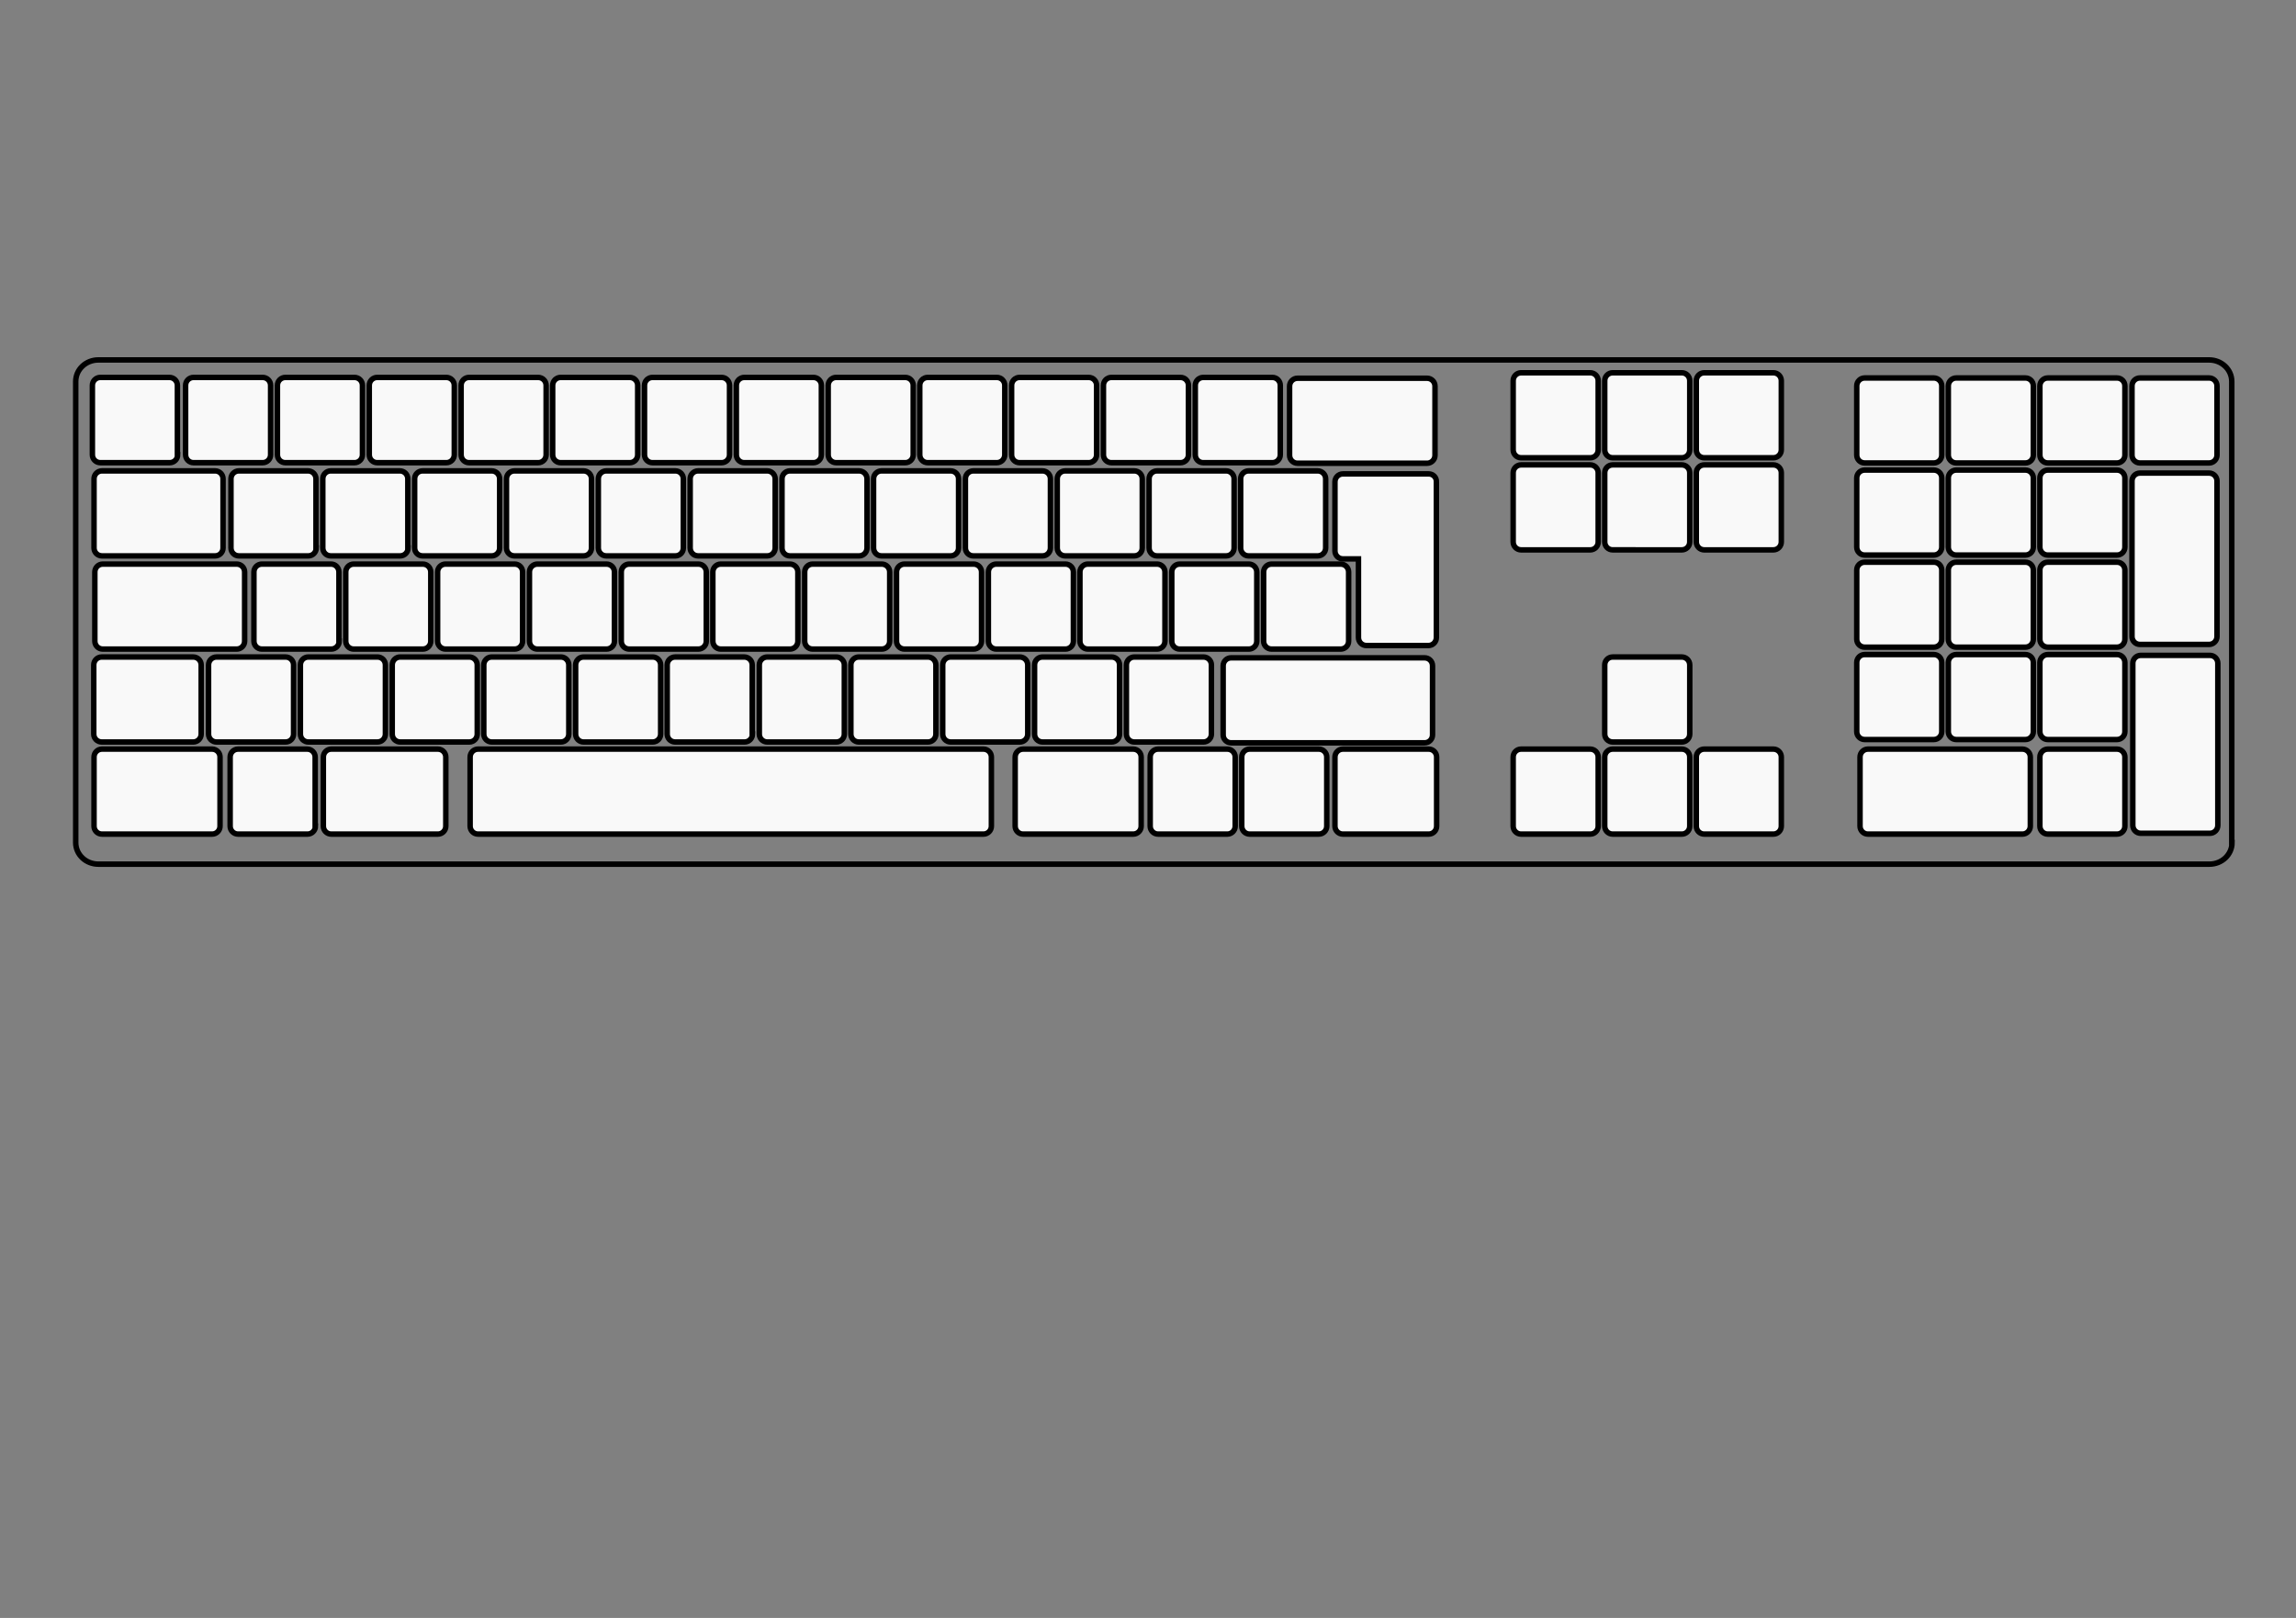 <?xml version="1.0" encoding="utf-8"?>
<svg version="1.1" xmlns="http://www.w3.org/2000/svg" xmlns:xlink="http://www.w3.org/1999/xlink" x="0px" y="0px" viewBox="0 0 840 592" style="enable-background:new 0 0 840 592;" xml:space="preserve">
<rect x="0" y="0" width="840" height="592" fill="#808080" stroke="none"/>
<style type="text/css">
	.st0{fill:none;stroke:#000000;stroke-width:2;}
	.st1{fill:#F9F9F9;stroke:#000000;stroke-width:2;}
</style>
<g id="Calque_6">
	<path class="st0" d="M816.6,308.3c0,4.4-3.7,7.9-8.3,7.9H36c-4.6,0-8.3-3.5-8.3-7.9V139.6c0-4.4,3.7-7.9,8.3-7.9h772.2
		c4.6,0,8.3,3.5,8.3,7.9V308.3z"/>
</g>
<g id="svg__layer-6">
	<g>
		<path class="st1" d="M618.2,302.3c0,1.6-1.3,2.9-2.9,2.9H590c-1.6,0-2.9-1.3-2.9-2.9V277c0-1.6,1.3-2.9,2.9-2.9h25.3
			c1.6,0,2.9,1.3,2.9,2.9V302.3z"/>
		<path class="st1" d="M584.7,302.3c0,1.6-1.3,2.9-2.9,2.9h-25.3c-1.6,0-2.9-1.3-2.9-2.9V277c0-1.6,1.3-2.9,2.9-2.9h25.3
			c1.6,0,2.9,1.3,2.9,2.9V302.3z"/>
		<path class="st1" d="M742.8,302.3c0,1.6-1.3,2.9-2.9,2.9h-56.5c-1.6,0-2.9-1.3-2.9-2.9V277c0-1.6,1.3-2.9,2.9-2.9h56.5
			c1.6,0,2.9,1.3,2.9,2.9V302.3z"/>
		<path class="st1" d="M777.4,302.3c0,1.6-1.3,2.9-2.9,2.9h-25.3c-1.6,0-2.9-1.3-2.9-2.9V277c0-1.6,1.3-2.9,2.9-2.9h25.3
			c1.6,0,2.9,1.3,2.9,2.9V302.3z"/>
		<path class="st1" d="M651.7,302.3c0,1.6-1.3,2.9-2.9,2.9h-25.3c-1.6,0-2.9-1.3-2.9-2.9V277c0-1.6,1.3-2.9,2.9-2.9h25.3
			c1.6,0,2.9,1.3,2.9,2.9V302.3z"/>
		<path class="st1" d="M525.6,302.3c0,1.6-1.3,2.9-2.9,2.9h-31.4c-1.6,0-2.9-1.3-2.9-2.9V277c0-1.6,1.3-2.9,2.9-2.9h31.4
			c1.6,0,2.9,1.3,2.9,2.9V302.3z"/>
		<path class="st1" d="M80.5,302.3c0,1.6-1.3,2.9-2.9,2.9H37.3c-1.6,0-2.9-1.3-2.9-2.9V277c0-1.6,1.3-2.9,2.9-2.9h40.3
			c1.6,0,2.9,1.3,2.9,2.9V302.3z"/>
		<path class="st1" d="M115.4,302.3c0,1.6-1.3,2.9-2.9,2.9H87.1c-1.6,0-2.9-1.3-2.9-2.9V277c0-1.6,1.3-2.9,2.9-2.9h25.3
			c1.6,0,2.9,1.3,2.9,2.9V302.3z"/>
		<path class="st1" d="M451.9,302.3c0,1.6-1.3,2.9-2.9,2.9h-25.3c-1.6,0-2.9-1.3-2.9-2.9V277c0-1.6,1.3-2.9,2.9-2.9H449
			c1.6,0,2.9,1.3,2.9,2.9V302.3z"/>
		<path class="st1" d="M485.4,302.3c0,1.6-1.3,2.9-2.9,2.9h-25.3c-1.6,0-2.9-1.3-2.9-2.9V277c0-1.6,1.3-2.9,2.9-2.9h25.3
			c1.6,0,2.9,1.3,2.9,2.9V302.3z"/>
		<path class="st1" d="M163.1,302.3c0,1.6-1.3,2.9-2.9,2.9h-39c-1.6,0-2.9-1.3-2.9-2.9V277c0-1.6,1.3-2.9,2.9-2.9h39
			c1.6,0,2.9,1.3,2.9,2.9V302.3z"/>
		<path class="st1" d="M417.5,302.3c0,1.6-1.3,2.9-2.9,2.9h-40.3c-1.6,0-2.9-1.3-2.9-2.9V277c0-1.6,1.3-2.9,2.9-2.9h40.3
			c1.6,0,2.9,1.3,2.9,2.9V302.3z"/>
		<path class="st1" d="M362.7,302.3c0,1.6-1.3,2.9-2.9,2.9H174.9c-1.6,0-2.9-1.3-2.9-2.9V277c0-1.6,1.3-2.9,2.9-2.9h184.9
			c1.6,0,2.9,1.3,2.9,2.9V302.3z"/>
	</g>
</g>
<g id="svg__layer-5">
	<g>
		<path class="st1" d="M743.9,267.7c0,1.6-1.3,2.9-2.9,2.9h-25.3c-1.6,0-2.9-1.3-2.9-2.9v-25.3c0-1.6,1.3-2.9,2.9-2.9H741
			c1.6,0,2.9,1.3,2.9,2.9V267.7z"/>
		<path class="st1" d="M618.2,268.6c0,1.6-1.3,2.9-2.9,2.9H590c-1.6,0-2.9-1.3-2.9-2.9v-25.3c0-1.6,1.3-2.9,2.9-2.9h25.3
			c1.6,0,2.9,1.3,2.9,2.9V268.6z"/>
		<path class="st1" d="M208.1,268.6c0,1.6-1.3,2.9-2.9,2.9h-25.3c-1.6,0-2.9-1.3-2.9-2.9v-25.3c0-1.6,1.3-2.9,2.9-2.9h25.3
			c1.6,0,2.9,1.3,2.9,2.9V268.6z"/>
		<path class="st1" d="M376,268.6c0,1.6-1.3,2.9-2.9,2.9h-25.3c-1.6,0-2.9-1.3-2.9-2.9v-25.3c0-1.6,1.3-2.9,2.9-2.9h25.3
			c1.6,0,2.9,1.3,2.9,2.9V268.6z"/>
		<path class="st1" d="M710.4,267.7c0,1.6-1.3,2.9-2.9,2.9h-25.3c-1.6,0-2.9-1.3-2.9-2.9v-25.3c0-1.6,1.3-2.9,2.9-2.9h25.3
			c1.6,0,2.9,1.3,2.9,2.9V267.7z"/>
		<path class="st1" d="M275.3,268.6c0,1.6-1.3,2.9-2.9,2.9H247c-1.6,0-2.9-1.3-2.9-2.9v-25.3c0-1.6,1.3-2.9,2.9-2.9h25.3
			c1.6,0,2.9,1.3,2.9,2.9V268.6z"/>
		<path class="st1" d="M241.7,268.6c0,1.6-1.3,2.9-2.9,2.9h-25.3c-1.6,0-2.9-1.3-2.9-2.9v-25.3c0-1.6,1.3-2.9,2.9-2.9h25.3
			c1.6,0,2.9,1.3,2.9,2.9V268.6z"/>
		<path class="st1" d="M342.4,268.6c0,1.6-1.3,2.9-2.9,2.9h-25.3c-1.6,0-2.9-1.3-2.9-2.9v-25.3c0-1.6,1.3-2.9,2.9-2.9h25.3
			c1.6,0,2.9,1.3,2.9,2.9V268.6z"/>
		<path class="st1" d="M308.9,268.6c0,1.6-1.3,2.9-2.9,2.9h-25.3c-1.6,0-2.9-1.3-2.9-2.9v-25.3c0-1.6,1.3-2.9,2.9-2.9H306
			c1.6,0,2.9,1.3,2.9,2.9V268.6z"/>
		<path class="st1" d="M811.4,302c0,1.6-1.3,2.9-2.9,2.9h-25.3c-1.6,0-2.9-1.3-2.9-2.9v-59.3c0-1.6,1.3-2.9,2.9-2.9h25.3
			c1.6,0,2.9,1.3,2.9,2.9V302z"/>
		<path class="st1" d="M777.4,267.7c0,1.6-1.3,2.9-2.9,2.9h-25.3c-1.6,0-2.9-1.3-2.9-2.9v-25.3c0-1.6,1.3-2.9,2.9-2.9h25.3
			c1.6,0,2.9,1.3,2.9,2.9V267.7z"/>
		<path class="st1" d="M174.6,268.6c0,1.6-1.3,2.9-2.9,2.9h-25.3c-1.6,0-2.9-1.3-2.9-2.9v-25.3c0-1.6,1.3-2.9,2.9-2.9h25.3
			c1.6,0,2.9,1.3,2.9,2.9V268.6z"/>
		<path class="st1" d="M409.6,268.6c0,1.6-1.3,2.9-2.9,2.9h-25.3c-1.6,0-2.9-1.3-2.9-2.9v-25.3c0-1.6,1.3-2.9,2.9-2.9h25.3
			c1.6,0,2.9,1.3,2.9,2.9V268.6z"/>
		<path class="st1" d="M524.1,268.9c0,1.6-1.3,2.9-2.9,2.9h-70.8c-1.6,0-2.9-1.3-2.9-2.9v-25.3c0-1.6,1.3-2.9,2.9-2.9h70.8
			c1.6,0,2.9,1.3,2.9,2.9V268.9z"/>
		<path class="st1" d="M443.2,268.6c0,1.6-1.3,2.9-2.9,2.9h-25.3c-1.6,0-2.9-1.3-2.9-2.9v-25.3c0-1.6,1.3-2.9,2.9-2.9h25.3
			c1.6,0,2.9,1.3,2.9,2.9V268.6z"/>
		<path class="st1" d="M141,268.6c0,1.6-1.3,2.9-2.9,2.9h-25.3c-1.6,0-2.9-1.3-2.9-2.9v-25.3c0-1.6,1.3-2.9,2.9-2.9h25.3
			c1.6,0,2.9,1.3,2.9,2.9V268.6z"/>
		<path class="st1" d="M107.4,268.6c0,1.6-1.3,2.9-2.9,2.9H79.2c-1.6,0-2.9-1.3-2.9-2.9v-25.3c0-1.6,1.3-2.9,2.9-2.9h25.3
			c1.6,0,2.9,1.3,2.9,2.9V268.6z"/>
		<path class="st1" d="M73.6,268.6c0,1.6-1.3,2.9-2.9,2.9H37.2c-1.6,0-2.9-1.3-2.9-2.9v-25.3c0-1.6,1.3-2.9,2.9-2.9h33.5
			c1.6,0,2.9,1.3,2.9,2.9V268.6z"/>
	</g>
</g>
<g id="svg__layer-4">
	<g>
		<path class="st1" d="M743.9,233.9c0,1.6-1.3,2.9-2.9,2.9h-25.3c-1.6,0-2.9-1.3-2.9-2.9v-25.3c0-1.6,1.3-2.9,2.9-2.9H741
			c1.6,0,2.9,1.3,2.9,2.9V233.9z"/>
		<path class="st1" d="M359.1,234.6c0,1.6-1.3,2.9-2.9,2.9h-25.3c-1.6,0-2.9-1.3-2.9-2.9v-25.3c0-1.6,1.3-2.9,2.9-2.9h25.3
			c1.6,0,2.9,1.3,2.9,2.9V234.6z"/>
		<path class="st1" d="M191.2,234.6c0,1.6-1.3,2.9-2.9,2.9H163c-1.6,0-2.9-1.3-2.9-2.9v-25.3c0-1.6,1.3-2.9,2.9-2.9h25.3
			c1.6,0,2.9,1.3,2.9,2.9V234.6z"/>
		<path class="st1" d="M710.4,233.9c0,1.6-1.3,2.9-2.9,2.9h-25.3c-1.6,0-2.9-1.3-2.9-2.9v-25.3c0-1.6,1.3-2.9,2.9-2.9h25.3
			c1.6,0,2.9,1.3,2.9,2.9V233.9z"/>
		<path class="st1" d="M291.9,234.6c0,1.6-1.3,2.9-2.9,2.9h-25.3c-1.6,0-2.9-1.3-2.9-2.9v-25.3c0-1.6,1.3-2.9,2.9-2.9H289
			c1.6,0,2.9,1.3,2.9,2.9V234.6z"/>
		<path class="st1" d="M258.4,234.6c0,1.6-1.3,2.9-2.9,2.9h-25.3c-1.6,0-2.9-1.3-2.9-2.9v-25.3c0-1.6,1.3-2.9,2.9-2.9h25.3
			c1.6,0,2.9,1.3,2.9,2.9V234.6z"/>
		<path class="st1" d="M224.8,234.6c0,1.6-1.3,2.9-2.9,2.9h-25.3c-1.6,0-2.9-1.3-2.9-2.9v-25.3c0-1.6,1.3-2.9,2.9-2.9h25.3
			c1.6,0,2.9,1.3,2.9,2.9V234.6z"/>
		<path class="st1" d="M325.5,234.6c0,1.6-1.3,2.9-2.9,2.9h-25.3c-1.6,0-2.9-1.3-2.9-2.9v-25.3c0-1.6,1.3-2.9,2.9-2.9h25.3
			c1.6,0,2.9,1.3,2.9,2.9V234.6z"/>
		<path class="st1" d="M777.4,233.9c0,1.6-1.3,2.9-2.9,2.9h-25.3c-1.6,0-2.9-1.3-2.9-2.9v-25.3c0-1.6,1.3-2.9,2.9-2.9h25.3
			c1.6,0,2.9,1.3,2.9,2.9V233.9z"/>
		<path class="st1" d="M392.7,234.6c0,1.6-1.3,2.9-2.9,2.9h-25.3c-1.6,0-2.9-1.3-2.9-2.9v-25.3c0-1.6,1.3-2.9,2.9-2.9h25.3
			c1.6,0,2.9,1.3,2.9,2.9V234.6z"/>
		<path class="st1" d="M157.6,234.6c0,1.6-1.3,2.9-2.9,2.9h-25.3c-1.6,0-2.9-1.3-2.9-2.9v-25.3c0-1.6,1.3-2.9,2.9-2.9h25.3
			c1.6,0,2.9,1.3,2.9,2.9V234.6z"/>
		<path class="st1" d="M426.2,234.6c0,1.6-1.3,2.9-2.9,2.9H398c-1.6,0-2.9-1.3-2.9-2.9v-25.3c0-1.6,1.3-2.9,2.9-2.9h25.3
			c1.6,0,2.9,1.3,2.9,2.9V234.6z"/>
		<path class="st1" d="M493.4,234.6c0,1.6-1.3,2.9-2.9,2.9h-25.3c-1.6,0-2.9-1.3-2.9-2.9v-25.3c0-1.6,1.3-2.9,2.9-2.9h25.3
			c1.6,0,2.9,1.3,2.9,2.9V234.6z"/>
		<path class="st1" d="M459.8,234.6c0,1.6-1.3,2.9-2.9,2.9h-25.3c-1.6,0-2.9-1.3-2.9-2.9v-25.3c0-1.6,1.3-2.9,2.9-2.9h25.3
			c1.6,0,2.9,1.3,2.9,2.9V234.6z"/>
		<path class="st1" d="M124.1,234.6c0,1.6-1.3,2.9-2.9,2.9H95.8c-1.6,0-2.9-1.3-2.9-2.9v-25.3c0-1.6,1.3-2.9,2.9-2.9h25.3
			c1.6,0,2.9,1.3,2.9,2.9V234.6z"/>
		<path class="st1" d="M89.5,234.6c0,1.6-1.3,2.9-2.9,2.9h-49c-1.6,0-2.9-1.3-2.9-2.9v-25.3c0-1.6,1.3-2.9,2.9-2.9h49
			c1.6,0,2.9,1.3,2.9,2.9V234.6z"/>
	</g>
</g>
<g id="svg__layer-3">
	<g>
		<path class="st1" d="M743.9,200.2c0,1.6-1.3,2.9-2.9,2.9h-25.3c-1.6,0-2.9-1.3-2.9-2.9v-25.3c0-1.6,1.3-2.9,2.9-2.9H741
			c1.6,0,2.9,1.3,2.9,2.9V200.2z"/>
		<path class="st1" d="M618.2,198.3c0,1.6-1.3,2.9-2.9,2.9H590c-1.6,0-2.9-1.3-2.9-2.9V173c0-1.6,1.3-2.9,2.9-2.9h25.3
			c1.6,0,2.9,1.3,2.9,2.9V198.3z"/>
		<path class="st1" d="M350.7,200.5c0,1.6-1.3,2.9-2.9,2.9h-25.3c-1.6,0-2.9-1.3-2.9-2.9v-25.3c0-1.6,1.3-2.9,2.9-2.9h25.3
			c1.6,0,2.9,1.3,2.9,2.9V200.5z"/>
		<path class="st1" d="M182.8,200.5c0,1.6-1.3,2.9-2.9,2.9h-25.3c-1.6,0-2.9-1.3-2.9-2.9v-25.3c0-1.6,1.3-2.9,2.9-2.9h25.3
			c1.6,0,2.9,1.3,2.9,2.9V200.5z"/>
		<path class="st1" d="M710.4,200.2c0,1.6-1.3,2.9-2.9,2.9h-25.3c-1.6,0-2.9-1.3-2.9-2.9v-25.3c0-1.6,1.3-2.9,2.9-2.9h25.3
			c1.6,0,2.9,1.3,2.9,2.9V200.2z"/>
		<path class="st1" d="M584.7,198.3c0,1.6-1.3,2.9-2.9,2.9h-25.3c-1.6,0-2.9-1.3-2.9-2.9V173c0-1.6,1.3-2.9,2.9-2.9h25.3
			c1.6,0,2.9,1.3,2.9,2.9V198.3z"/>
		<path class="st1" d="M283.6,200.5c0,1.6-1.3,2.9-2.9,2.9h-25.3c-1.6,0-2.9-1.3-2.9-2.9v-25.3c0-1.6,1.3-2.9,2.9-2.9h25.3
			c1.6,0,2.9,1.3,2.9,2.9V200.5z"/>
		<path class="st1" d="M250,200.5c0,1.6-1.3,2.9-2.9,2.9h-25.3c-1.6,0-2.9-1.3-2.9-2.9v-25.3c0-1.6,1.3-2.9,2.9-2.9h25.3
			c1.6,0,2.9,1.3,2.9,2.9V200.5z"/>
		<path class="st1" d="M216.4,200.5c0,1.6-1.3,2.9-2.9,2.9h-25.3c-1.6,0-2.9-1.3-2.9-2.9v-25.3c0-1.6,1.3-2.9,2.9-2.9h25.3
			c1.6,0,2.9,1.3,2.9,2.9V200.5z"/>
		<path class="st1" d="M317.2,200.5c0,1.6-1.3,2.9-2.9,2.9h-25.3c-1.6,0-2.9-1.3-2.9-2.9v-25.3c0-1.6,1.3-2.9,2.9-2.9h25.3
			c1.6,0,2.9,1.3,2.9,2.9V200.5z"/>
		<path class="st1" d="M777.4,200.2c0,1.6-1.3,2.9-2.9,2.9h-25.3c-1.6,0-2.9-1.3-2.9-2.9v-25.3c0-1.6,1.3-2.9,2.9-2.9h25.3
			c1.6,0,2.9,1.3,2.9,2.9V200.2z"/>
		<path class="st1" d="M651.7,198.3c0,1.6-1.3,2.9-2.9,2.9h-25.3c-1.6,0-2.9-1.3-2.9-2.9V173c0-1.6,1.3-2.9,2.9-2.9h25.3
			c1.6,0,2.9,1.3,2.9,2.9V198.3z"/>
		<path class="st1" d="M384.3,200.5c0,1.6-1.3,2.9-2.9,2.9h-25.3c-1.6,0-2.9-1.3-2.9-2.9v-25.3c0-1.6,1.3-2.9,2.9-2.9h25.3
			c1.6,0,2.9,1.3,2.9,2.9V200.5z"/>
		<path class="st1" d="M149.3,200.5c0,1.6-1.3,2.9-2.9,2.9H121c-1.6,0-2.9-1.3-2.9-2.9v-25.3c0-1.6,1.3-2.9,2.9-2.9h25.3
			c1.6,0,2.9,1.3,2.9,2.9V200.5z"/>
		<path class="st1" d="M811.1,232.9c0,1.6-1.3,2.9-2.9,2.9h-25.3c-1.6,0-2.9-1.3-2.9-2.9V176c0-1.6,1.3-2.9,2.9-2.9h25.3
			c1.6,0,2.9,1.3,2.9,2.9V232.9z"/>
		<path class="st1" d="M417.9,200.5c0,1.6-1.3,2.9-2.9,2.9h-25.3c-1.6,0-2.9-1.3-2.9-2.9v-25.3c0-1.6,1.3-2.9,2.9-2.9H415
			c1.6,0,2.9,1.3,2.9,2.9V200.5z"/>
		<path class="st1" d="M485,200.5c0,1.6-1.3,2.9-2.9,2.9h-25.3c-1.6,0-2.9-1.3-2.9-2.9v-25.3c0-1.6,1.3-2.9,2.9-2.9h25.3
			c1.6,0,2.9,1.3,2.9,2.9V200.5z"/>
		<path class="st1" d="M451.5,200.5c0,1.6-1.3,2.9-2.9,2.9h-25.3c-1.6,0-2.9-1.3-2.9-2.9v-25.3c0-1.6,1.3-2.9,2.9-2.9h25.3
			c1.6,0,2.9,1.3,2.9,2.9V200.5z"/>
		<path class="st1" d="M522.7,173.4h-31.4c-1.6,0-2.9,1.3-2.9,2.9v25.3c0,1.6,1.3,2.9,2.9,2.9h5.7v28.8c0,1.6,1.3,2.9,2.9,2.9h22.7
			c1.6,0,2.9-1.3,2.9-2.9v-31.7V200v-23.7C525.6,174.7,524.3,173.4,522.7,173.4z"/>
		<path class="st1" d="M115.7,200.5c0,1.6-1.3,2.9-2.9,2.9H87.4c-1.6,0-2.9-1.3-2.9-2.9v-25.3c0-1.6,1.3-2.9,2.9-2.9h25.3
			c1.6,0,2.9,1.3,2.9,2.9V200.5z"/>
		<path class="st1" d="M81.6,200.5c0,1.6-1.3,2.9-2.9,2.9H37.3c-1.6,0-2.9-1.3-2.9-2.9v-25.3c0-1.6,1.3-2.9,2.9-2.9h41.4
			c1.6,0,2.9,1.3,2.9,2.9V200.5z"/>
	</g>
</g>
<g id="svg__layer-2">
	<g>
		<path class="st1" d="M743.9,166.5c0,1.6-1.3,2.9-2.9,2.9h-25.3c-1.6,0-2.9-1.3-2.9-2.9v-25.3c0-1.6,1.3-2.9,2.9-2.9H741
			c1.6,0,2.9,1.3,2.9,2.9V166.5z"/>
		<path class="st1" d="M618.2,164.6c0,1.6-1.3,2.9-2.9,2.9H590c-1.6,0-2.9-1.3-2.9-2.9v-25.3c0-1.6,1.3-2.9,2.9-2.9h25.3
			c1.6,0,2.9,1.3,2.9,2.9V164.6z"/>
		<path class="st1" d="M367.6,166.4c0,1.6-1.3,2.9-2.9,2.9h-25.3c-1.6,0-2.9-1.3-2.9-2.9V141c0-1.6,1.3-2.9,2.9-2.9h25.3
			c1.6,0,2.9,1.3,2.9,2.9V166.4z"/>
		<path class="st1" d="M199.8,166.4c0,1.6-1.3,2.9-2.9,2.9h-25.3c-1.6,0-2.9-1.3-2.9-2.9V141c0-1.6,1.3-2.9,2.9-2.9h25.3
			c1.6,0,2.9,1.3,2.9,2.9V166.4z"/>
		<path class="st1" d="M710.4,166.5c0,1.6-1.3,2.9-2.9,2.9h-25.3c-1.6,0-2.9-1.3-2.9-2.9v-25.3c0-1.6,1.3-2.9,2.9-2.9h25.3
			c1.6,0,2.9,1.3,2.9,2.9V166.5z"/>
		<path class="st1" d="M584.7,164.6c0,1.6-1.3,2.9-2.9,2.9h-25.3c-1.6,0-2.9-1.3-2.9-2.9v-25.3c0-1.6,1.3-2.9,2.9-2.9h25.3
			c1.6,0,2.9,1.3,2.9,2.9V164.6z"/>
		<path class="st1" d="M266.9,166.4c0,1.6-1.3,2.9-2.9,2.9h-25.3c-1.6,0-2.9-1.3-2.9-2.9V141c0-1.6,1.3-2.9,2.9-2.9H264
			c1.6,0,2.9,1.3,2.9,2.9V166.4z"/>
		<path class="st1" d="M233.3,166.4c0,1.6-1.3,2.9-2.9,2.9h-25.3c-1.6,0-2.9-1.3-2.9-2.9V141c0-1.6,1.3-2.9,2.9-2.9h25.3
			c1.6,0,2.9,1.3,2.9,2.9V166.4z"/>
		<path class="st1" d="M334.1,166.4c0,1.6-1.3,2.9-2.9,2.9h-25.3c-1.6,0-2.9-1.3-2.9-2.9V141c0-1.6,1.3-2.9,2.9-2.9h25.3
			c1.6,0,2.9,1.3,2.9,2.9V166.4z"/>
		<path class="st1" d="M300.5,166.4c0,1.6-1.3,2.9-2.9,2.9h-25.3c-1.6,0-2.9-1.3-2.9-2.9V141c0-1.6,1.3-2.9,2.9-2.9h25.3
			c1.6,0,2.9,1.3,2.9,2.9V166.4z"/>
		<path class="st1" d="M777.4,166.5c0,1.6-1.3,2.9-2.9,2.9h-25.3c-1.6,0-2.9-1.3-2.9-2.9v-25.3c0-1.6,1.3-2.9,2.9-2.9h25.3
			c1.6,0,2.9,1.3,2.9,2.9V166.5z"/>
		<path class="st1" d="M651.7,164.6c0,1.6-1.3,2.9-2.9,2.9h-25.3c-1.6,0-2.9-1.3-2.9-2.9v-25.3c0-1.6,1.3-2.9,2.9-2.9h25.3
			c1.6,0,2.9,1.3,2.9,2.9V164.6z"/>
		<path class="st1" d="M401.2,166.4c0,1.6-1.3,2.9-2.9,2.9H373c-1.6,0-2.9-1.3-2.9-2.9V141c0-1.6,1.3-2.9,2.9-2.9h25.3
			c1.6,0,2.9,1.3,2.9,2.9V166.4z"/>
		<path class="st1" d="M166.2,166.4c0,1.6-1.3,2.9-2.9,2.9h-25.3c-1.6,0-2.9-1.3-2.9-2.9V141c0-1.6,1.3-2.9,2.9-2.9h25.3
			c1.6,0,2.9,1.3,2.9,2.9V166.4z"/>
		<path class="st1" d="M132.6,166.4c0,1.6-1.3,2.9-2.9,2.9h-25.3c-1.6,0-2.9-1.3-2.9-2.9V141c0-1.6,1.3-2.9,2.9-2.9h25.3
			c1.6,0,2.9,1.3,2.9,2.9V166.4z"/>
		<path class="st1" d="M811.1,166.5c0,1.6-1.3,2.9-2.9,2.9h-25.3c-1.6,0-2.9-1.3-2.9-2.9v-25.3c0-1.6,1.3-2.9,2.9-2.9h25.3
			c1.6,0,2.9,1.3,2.9,2.9V166.5z"/>
		<path class="st1" d="M468.4,166.4c0,1.6-1.3,2.9-2.9,2.9h-25.3c-1.6,0-2.9-1.3-2.9-2.9V141c0-1.6,1.3-2.9,2.9-2.9h25.3
			c1.6,0,2.9,1.3,2.9,2.9V166.4z"/>
		<path class="st1" d="M434.8,166.4c0,1.6-1.3,2.9-2.9,2.9h-25.3c-1.6,0-2.9-1.3-2.9-2.9V141c0-1.6,1.3-2.9,2.9-2.9h25.3
			c1.6,0,2.9,1.3,2.9,2.9V166.4z"/>
		<path class="st1" d="M525,166.6c0,1.6-1.3,2.9-2.9,2.9h-47.4c-1.6,0-2.9-1.3-2.9-2.9v-25.3c0-1.6,1.3-2.9,2.9-2.9h47.4
			c1.6,0,2.9,1.3,2.9,2.9V166.6z"/>
		<path class="st1" d="M99,166.4c0,1.6-1.3,2.9-2.9,2.9H70.8c-1.6,0-2.9-1.3-2.9-2.9V141c0-1.6,1.3-2.9,2.9-2.9h25.3
			c1.6,0,2.9,1.3,2.9,2.9V166.4z"/>
		<path class="st1" d="M65,166.4c0,1.6-1.3,2.9-2.9,2.9H36.7c-1.6,0-2.9-1.3-2.9-2.9V141c0-1.6,1.3-2.9,2.9-2.9h25.3
			c1.6,0,2.9,1.3,2.9,2.9V166.4z"/>
	</g>
</g>
</svg>
